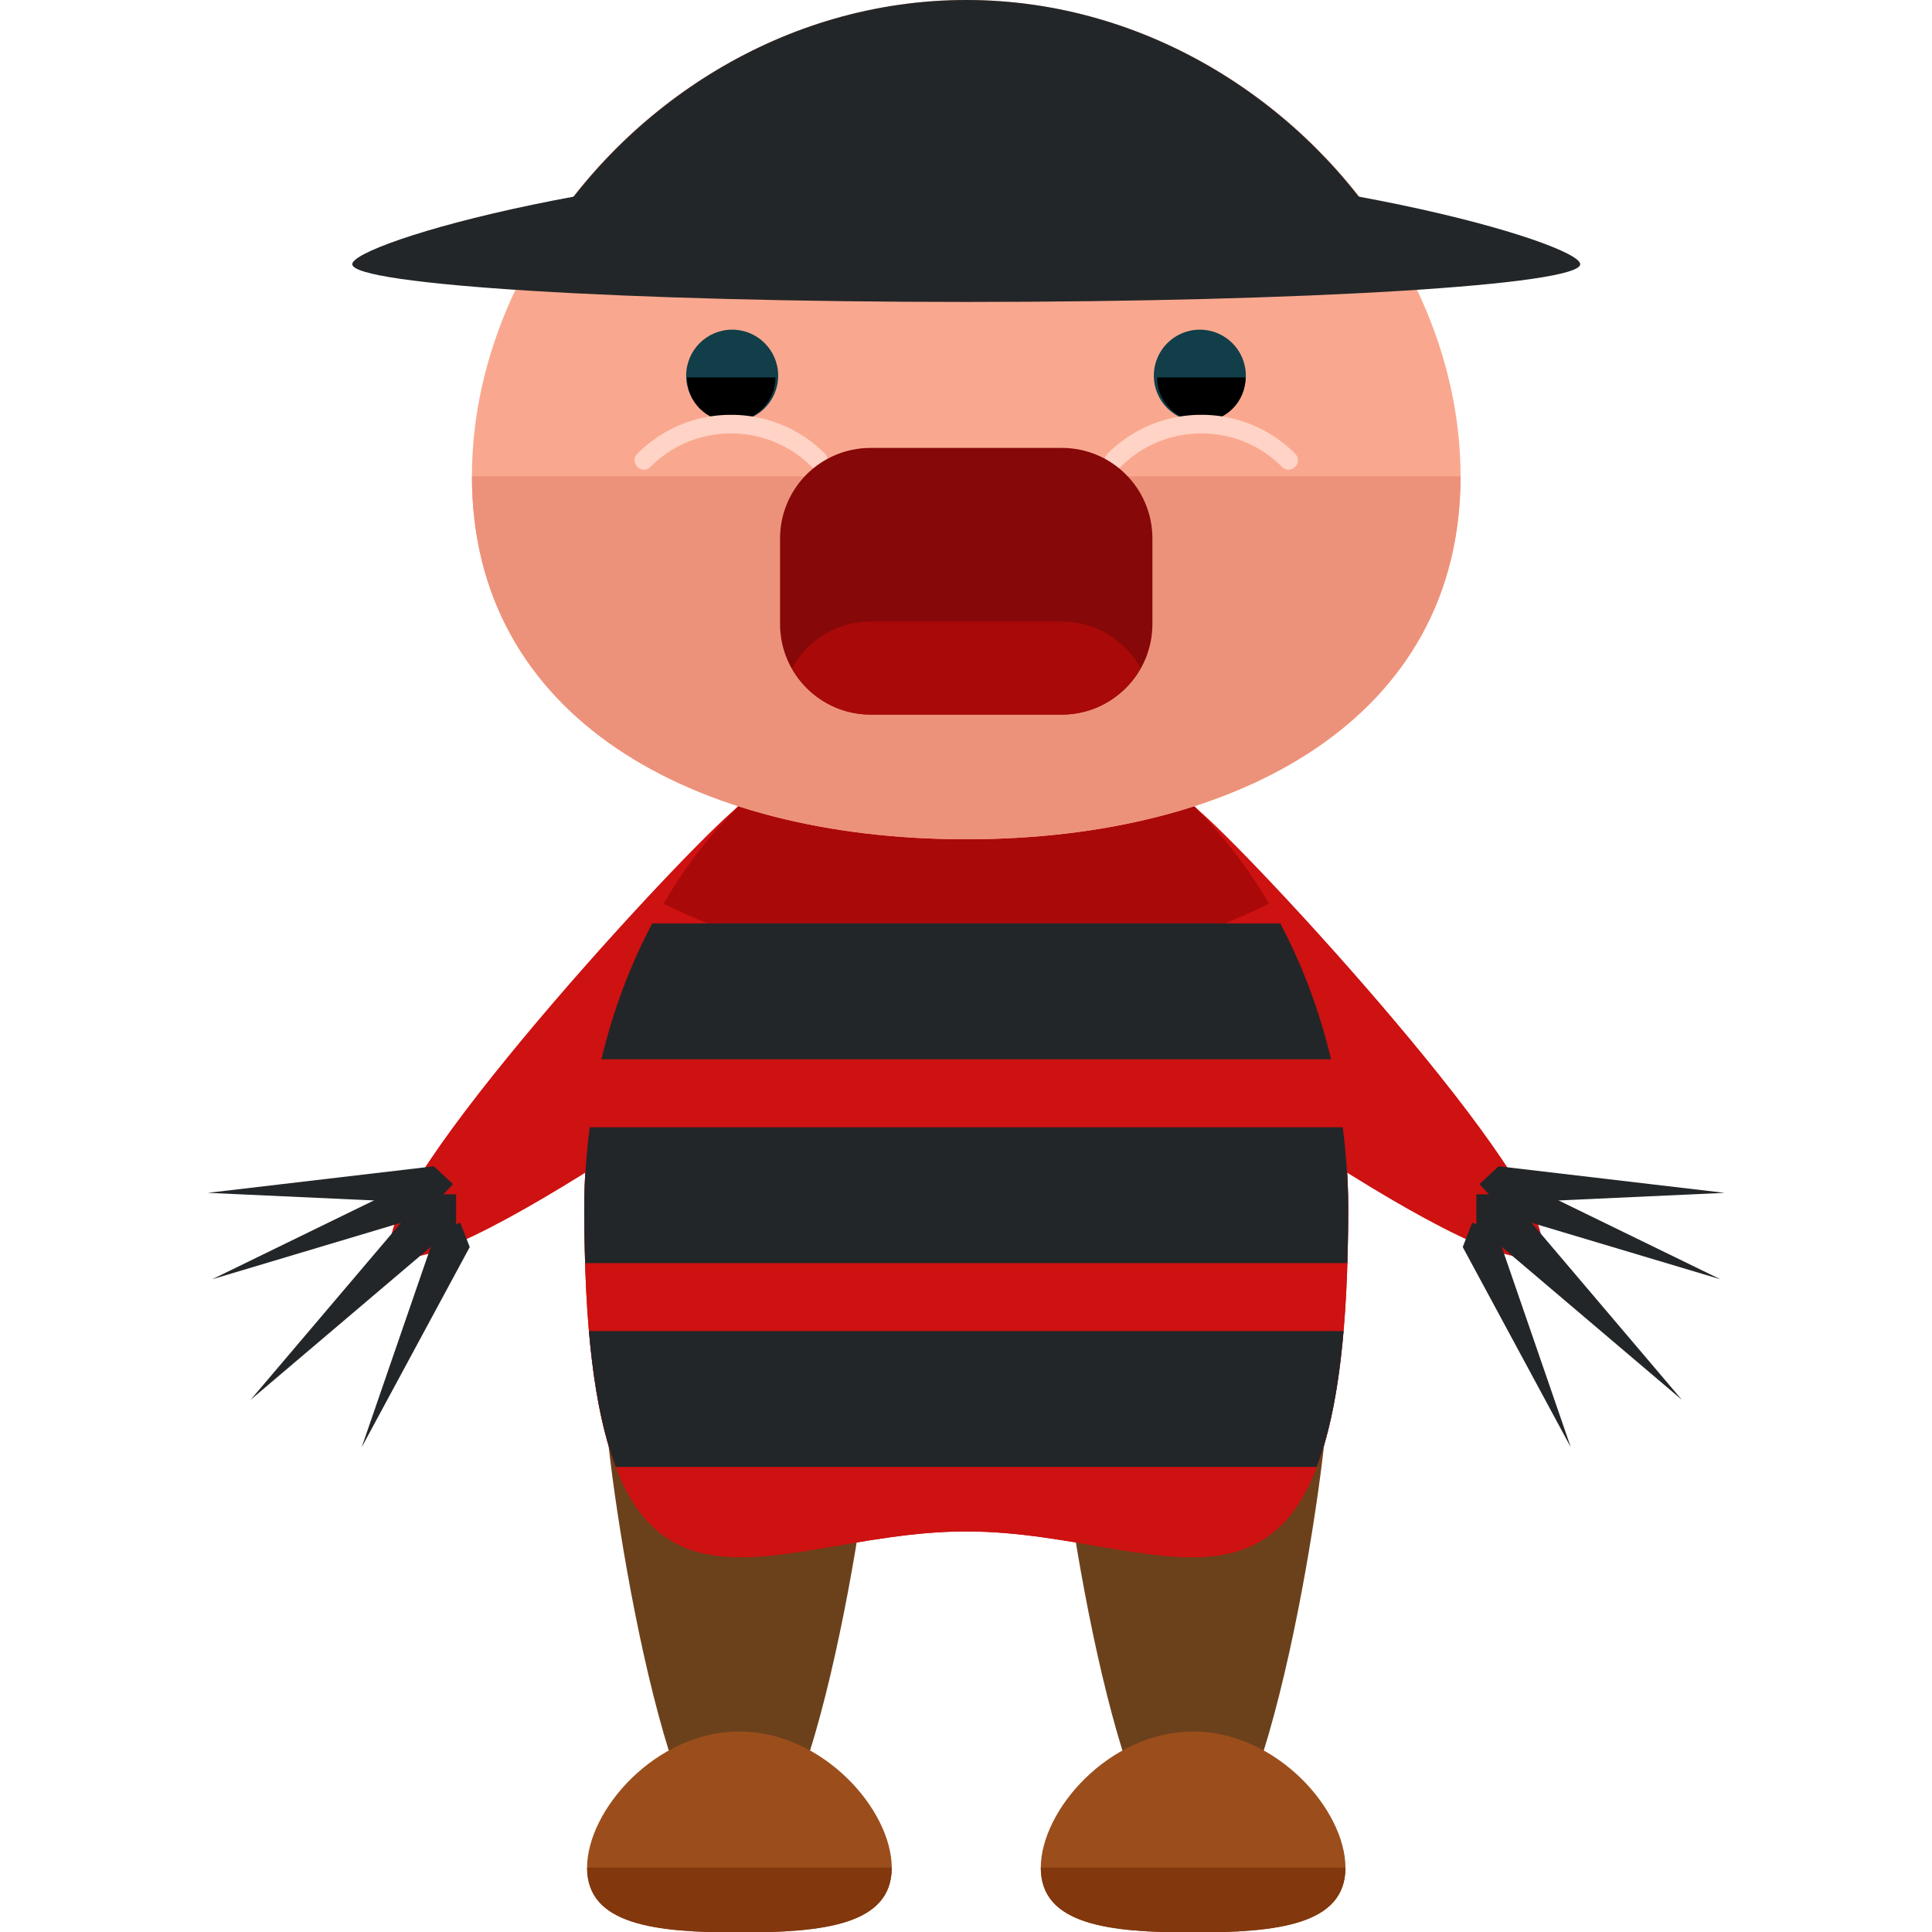 <svg xmlns="http://www.w3.org/2000/svg" viewBox="0 0 504 504">
    <path d="M346.569 361.905c0 19.511-15.817 124.676-35.336 124.676-19.495 0-35.304-105.173-35.304-124.676 0-19.495 15.817-35.32 35.304-35.32 19.519 0 35.336 15.833 35.336 35.32zm-118.351 0c0 19.511-15.817 124.676-35.336 124.676-19.495 0-35.304-105.173-35.304-124.676 0-19.495 15.817-35.32 35.304-35.32 19.519 0 35.336 15.833 35.336 35.32z" fill="#6b411c"/>
    <path d="M351.705 315.242c0 126.322-44.599 84.259-99.643 84.259-55.028 0-99.643 42.063-99.643-84.259 0-72.231 44.631-130.788 99.643-130.788 55.028.008 99.643 58.565 99.643 130.788z" fill="#ce1111"/>
    <path d="M351.705 315.242c0 126.322-44.599 84.259-99.643 84.259-55.028 0-99.643 42.063-99.643-84.259 0-72.231 44.631-130.788 99.643-130.788 55.028.008 99.643 58.565 99.643 130.788z" fill="#ce1111"/>
    <path d="M232.629 487.219c0 14.935-17.802 16.904-39.739 16.904s-39.739-1.969-39.739-16.904 17.802-35.509 39.739-35.509 39.739 20.567 39.739 35.509z" fill="#9b4e1b"/>
    <path d="M232.629 487.219c0 14.935-17.802 16.904-39.739 16.904s-39.739-1.969-39.739-16.904" fill="#82370d"/>
    <path d="M350.988 487.219c0 14.935-17.802 16.904-39.739 16.904-21.937 0-39.739-1.969-39.739-16.904s17.802-35.509 39.739-35.509c21.937 0 39.739 20.567 39.739 35.509z" fill="#9b4e1b"/>
    <path d="M350.988 487.219c0 14.935-17.802 16.904-39.739 16.904-21.937 0-39.739-1.969-39.739-16.904" fill="#82370d"/>
    <path d="M241.073 203.768c10.027 11.28 3.663 33.296-14.218 49.215-17.881 15.896-114.018 85.031-124.062 73.767-10.012-11.296 69.892-98.706 87.773-114.601 17.865-15.903 40.48-19.653 50.507-8.381zm21.977 0c-10.027 11.28-3.663 33.296 14.218 49.215 17.881 15.896 114.018 85.031 124.062 73.767 10.012-11.296-69.892-98.706-87.773-114.601-17.865-15.903-40.48-19.653-50.507-8.381z" fill="#ce1111"/>
    <path d="M173.095 235.725c21.827 11.059 49.184 16.691 78.982 16.691 29.783 0 57.139-5.632 78.966-16.691-18.211-31.106-46.773-51.263-78.982-51.263-32.2 0-60.77 20.141-78.966 51.263z" fill="#aa0909"/>
    <path d="M381.015 124.258c0 63-57.738 94.681-128.937 94.681-71.215 0-128.969-31.673-128.969-94.681C123.108 61.227 180.862 0 252.077 0c71.2 0 128.938 61.227 128.938 124.258z" fill="#f9a88f"/>
    <path d="M381.015 124.258c0 63-57.738 94.681-128.937 94.681-71.215 0-128.969-31.673-128.969-94.681" fill="#ed927a"/>
    <g fill="#232628">
        <path d="M156.893 276.338h190.338c-3.033-12.784-7.554-24.678-13.249-35.446h-163.84c-5.68 10.768-10.217 22.662-13.249 35.446zm-4.475 38.904c0 5.049.095 9.736.244 14.265H351.46c.158-4.521.244-9.216.244-14.265 0-7.231-.551-14.273-1.418-21.181H153.844c-.874 6.908-1.426 13.958-1.426 21.181zm8.232 67.435h182.831c3.308-8.609 5.695-20.126 7.018-35.446H153.632c1.339 15.32 3.725 26.836 7.018 35.446zm-49.759-71.105h8.09v8.089l-53.61 45.513z"/>
        <path d="M113.696 321.441l6.364-2.489 2.481 6.365-28.199 52.255zm-4.971-13.737l6.262 2.757-2.757 6.246-56.879 17.015z"/>
        <path d="M113.184 304.246l5.001 4.663-4.663 4.986-59.305-2.717zm280.048 7.326h-8.09v8.089l53.611 45.513z"/>
        <path d="M390.428 321.441l-6.365-2.489-2.481 6.365 28.199 52.255zm4.97-13.737l-6.262 2.757 2.757 6.246 56.895 17.015z"/>
        <path d="M390.955 304.246l-5.017 4.663 4.663 4.986 59.305-2.717z"/>
    </g>
    <circle cx="191" cy="98" r="12" fill="#113e49"/>
    <path d="M202.279 98.462c0 6.38-5.167 11.532-11.54 11.532-6.372 0-11.524-5.152-11.524-11.532"/>
    <path d="M213.496 122.51a2.377 2.377 0 0 1-1.725-.717c-5.632-5.624-13.107-8.72-21.047-8.72h-.016c-7.94 0-15.399 3.104-21 8.712-.953.953-2.489.977-3.434.008a2.4 2.4 0 0 1-.031-3.419c6.538-6.546 15.218-10.161 24.458-10.161h.016c9.263 0 17.951 3.592 24.505 10.145.937.937.937 2.505 0 3.434-.466.489-1.08.718-1.726.718z" fill="#ffd3c5"/>
    <circle cx="313" cy="98" r="12" fill="#113e49"/>
    <path d="M301.859 98.462c0 6.38 5.151 11.532 11.54 11.532 6.372 0 11.524-5.152 11.524-11.532"/>
    <path d="M290.643 122.51c.599 0 1.229-.221 1.709-.717 5.632-5.624 13.107-8.72 21.047-8.72h.016c7.94 0 15.415 3.104 21.016 8.712a2.405 2.405 0 0 0 3.434.008c.953-.922.969-2.458.016-3.419-6.506-6.546-15.218-10.161-24.458-10.161h-.016c-9.248 0-17.936 3.592-24.505 10.145-.922.937-.922 2.505 0 3.434a2.39 2.39 0 0 0 1.741.718z" fill="#ffd3c5"/>
    <g fill="#232628">
        <path d="M363.449 64.323C341.094 27.388 299.646 0 252.077 0s-89.049 27.388-111.403 64.323h222.775z"/>
        <path d="M412.231 68.923c0 5.427-71.712 9.846-160.169 9.846s-160.17-4.419-160.17-9.846c0-5.443 71.712-26.908 160.169-26.908s160.17 21.465 160.17 26.908z"/>
    </g>
    <path d="M300.631 162.785c0 13.044-10.587 23.631-23.631 23.631h-49.877c-13.06 0-23.631-10.587-23.631-23.631v-22.307c0-13.06 10.571-23.631 23.631-23.631H277c13.044 0 23.631 10.571 23.631 23.631v22.307z" fill="#870808"/>
    <path d="M227.123 162.139c-8.862 0-16.494 4.923-20.519 12.138 4.033 7.2 11.658 12.138 20.519 12.138H277c8.862 0 16.479-4.939 20.535-12.138-4.064-7.215-11.674-12.138-20.535-12.138h-49.877z" fill="#aa0909"/>
</svg>
